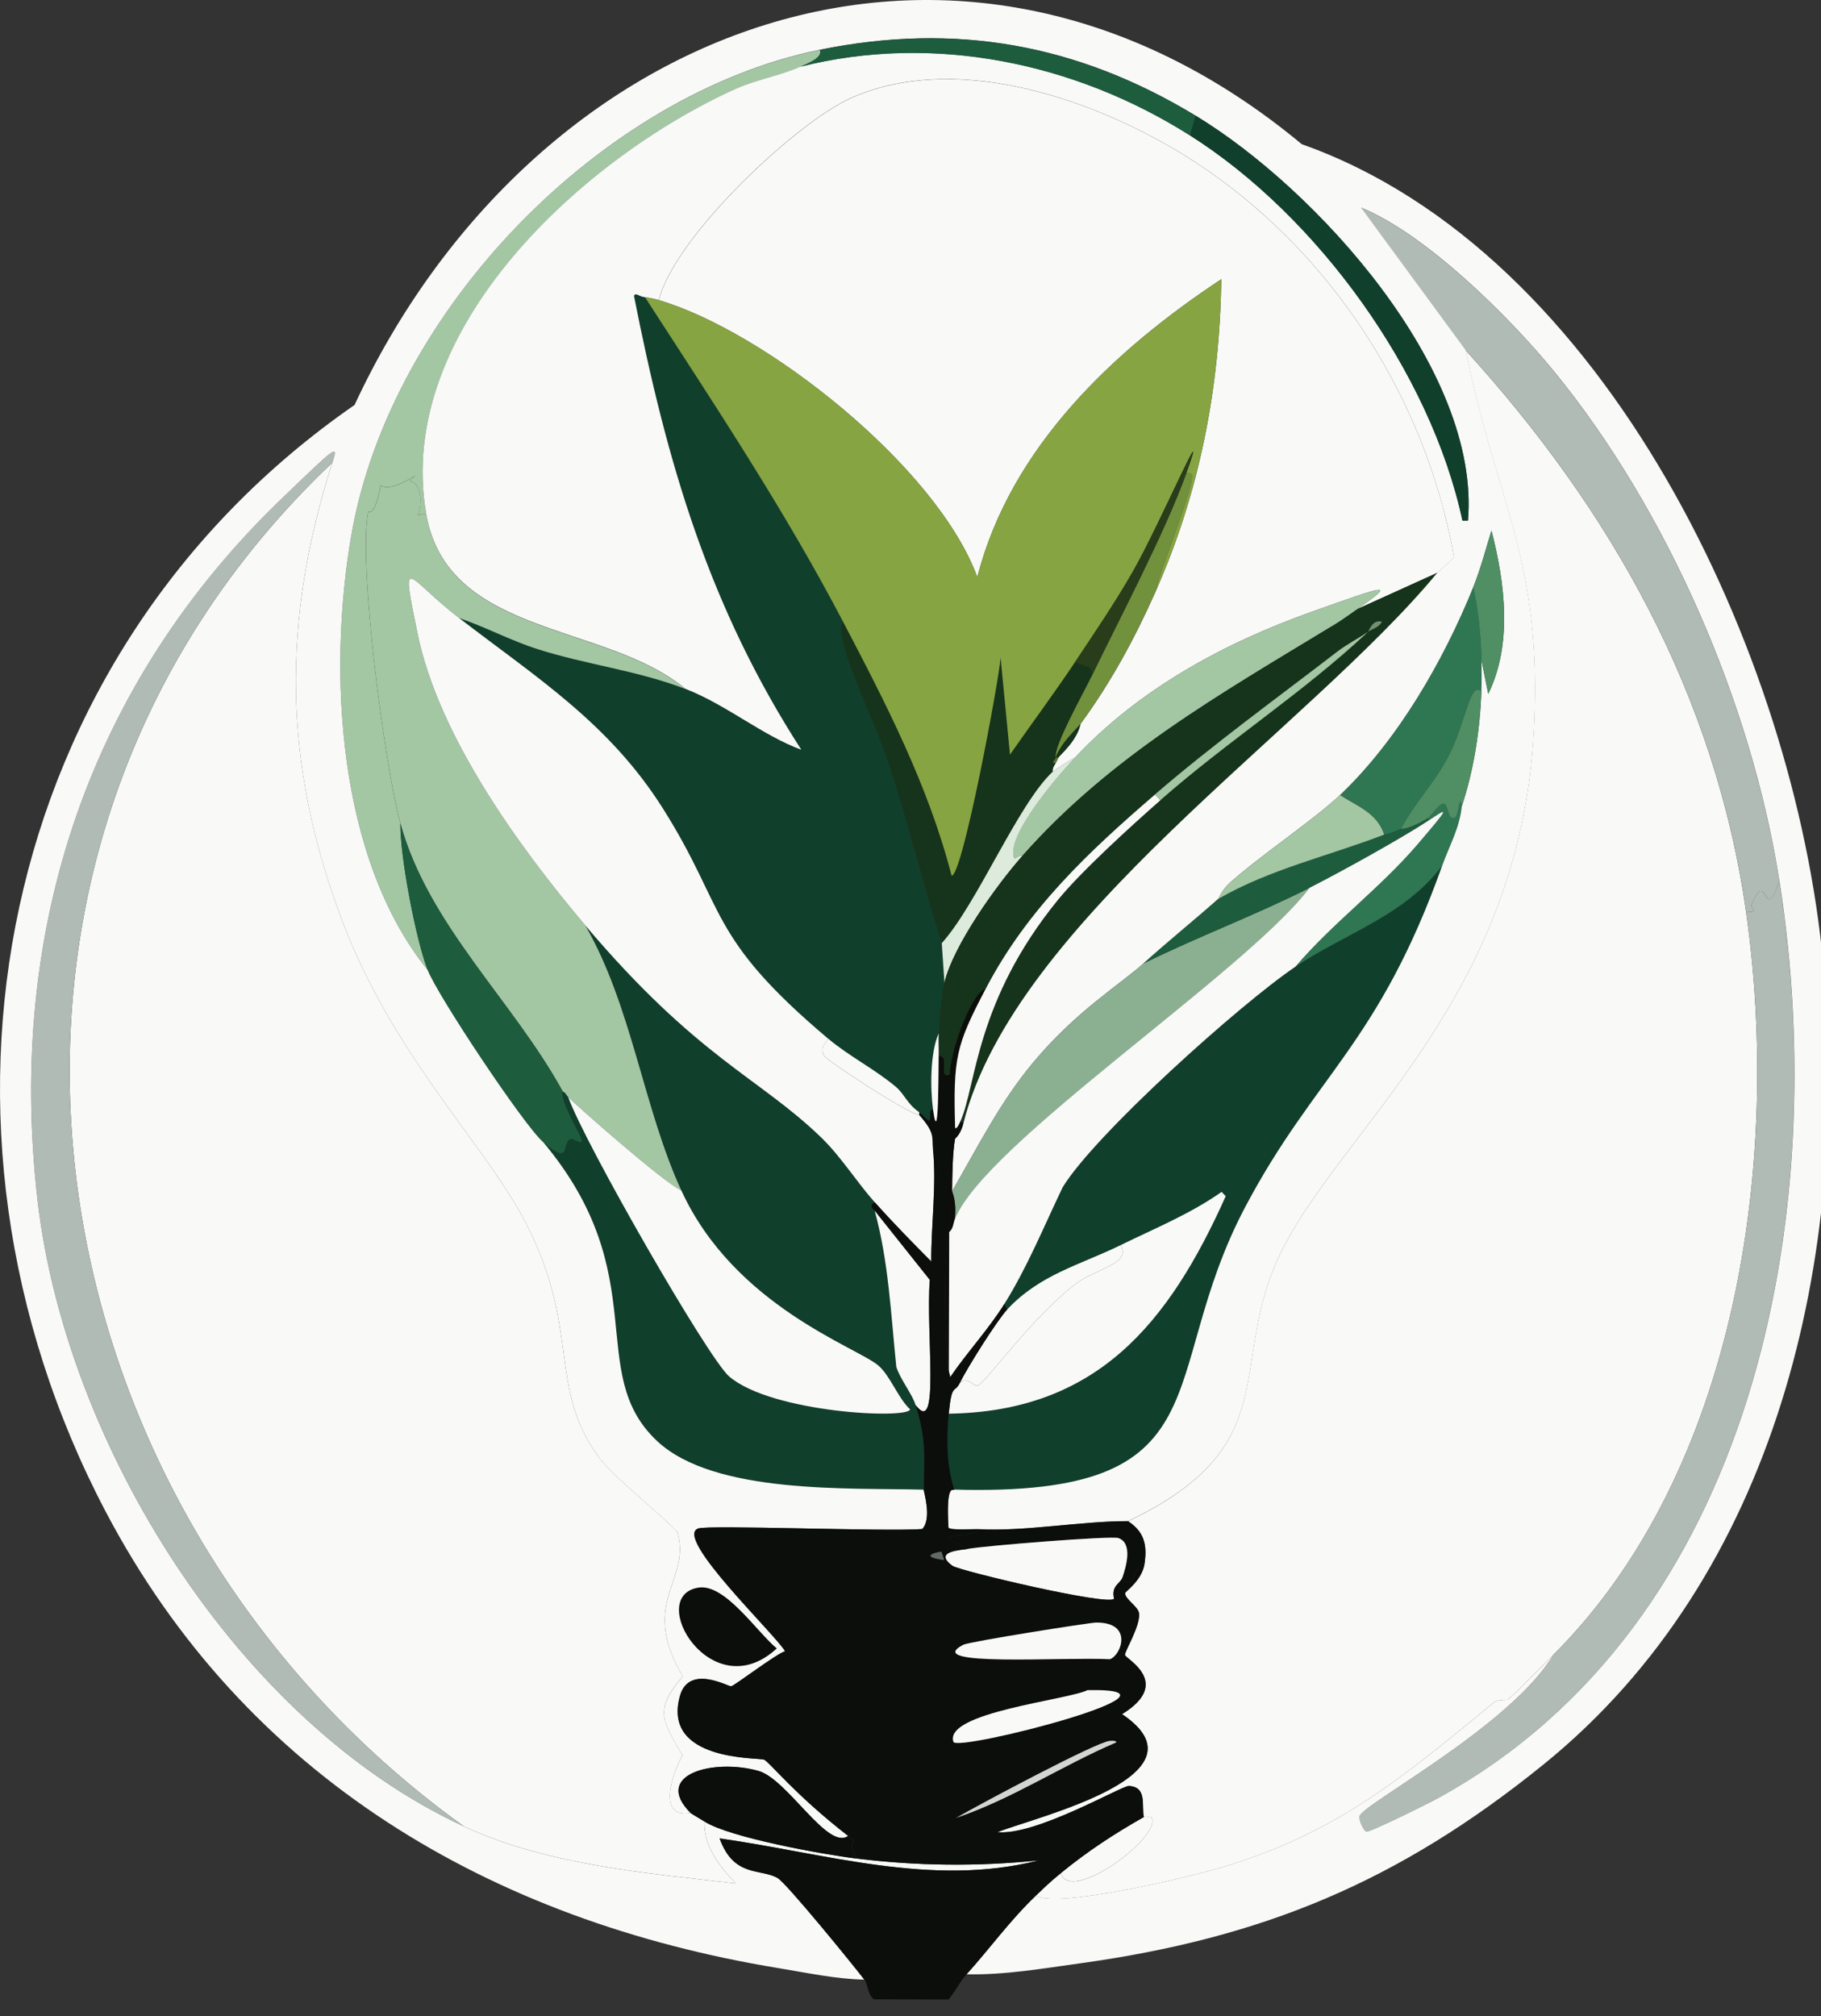 <?xml version="1.0" encoding="utf-8"?>
<!-- Generator: Adobe Illustrator 28.2.0, SVG Export Plug-In . SVG Version: 6.00 Build 0)  -->
<svg version="1.1" id="Layer_1" xmlns="http://www.w3.org/2000/svg" xmlns:xlink="http://www.w3.org/1999/xlink" x="0px" y="0px"
	 viewBox="0 0 300 332.06" style="enable-background:new 0 0 301.27 332.06;" xml:space="preserve">
<rect x="0" y="0" width="300" height="332.06" fill="#333333" stroke="none"/>
<style type="text/css">
	.st0{display:none;}
	.st1{display:inline;fill:#D0CCC9;}
	.st2{display:inline;fill:#D6C078;}
	.st3{display:inline;fill:#D3C898;}
	.st4{display:inline;fill:#BBBCB8;}
	.st5{display:inline;fill:#EEEFEE;}
	.st6{display:inline;fill:#A9B3AB;}
	.st7{display:inline;fill:#B0BBB5;}
	.st8{display:inline;fill:#788981;}
	.st9{fill:#F9F9F8;}
	.st10{fill:#B0BBB5;}
	.st11{fill:#103F2C;}
	.st12{fill:#A3C6A3;}
	.st13{fill:#8AB091;}
	.st14{fill:#16331B;}
	.st15{fill:#1D5C3D;}
	.st16{fill:#2F7652;}
	.st17{fill:#0C0E0C;}
	.st18{fill:#508E64;}
	.st19{fill:#DCEBDC;}
	.st20{fill:#D3D5D0;}
	.st21{fill:#616A65;}
	.st22{fill:#86A441;}
	.st23{fill:#72913C;}
	.st24{fill:#597836;}
	.st25{fill:#293D1B;}
	.st26{fill:#74906F;}
</style>
<g>
	<g id="Background_00000090265880404723214020000009739360656852002738_" class="st0">
		<path class="st1" d="M397.39-44.19c0,256,0,256,0,512c-256,0-256,0-512,0c0-256,0-256,0-512
			C141.39-44.19,141.39-44.19,397.39-44.19z"/>
		<path class="st2" d="M164.89,360.31c0.25,0.01,0.97,0.87,5,0.5c1.33,3.01-8,3.18-6.25,5c8.62,1,8.62,1,17.25,2
			c-0.06,0.01,0.03,0.43-0.75,1c-21.05,1.19-42.17,2.1-63.25,0.5c-5.82-3.25,2.35-0.86-1-8.5c1.03-0.14,1.6-0.29,1.5-1.5
			C123.67,362.08,155.79,359.9,164.89,360.31z"/>
		<path class="st3" d="M115.89,360.81c3.35,7.64-4.82,5.25,1,8.5c-9.66-0.74-22.6-1.55-31-5.25
			C86.8,362.85,112.49,361.26,115.89,360.81z"/>
		<path class="st2" d="M173.89,355.31c2.33-2.99,5.29-5.38,8-8c13.62,1.25,13.62,1.25,27.25,2.5c0,0.5,0,0.5,0,1
			C201.85,351.62,177.26,354.33,173.89,355.31z"/>
		<path class="st3" d="M180.89,367.81c-8.62-1-8.62-1-17.25-2c-1.75-1.82,7.58-1.99,6.25-5c4.24,1.45,25.46,2.68,26.75,3.5
			C199.01,365.8,188.12,366.75,180.89,367.81z"/>
		<path class="st2" d="M102.39,346.81c3.69,3.12,9.31,8.65,13,11c-11.02-3.77-21.48-7.35-33.25-8c0-0.5,0-0.5,0-1
			C92.26,347.81,92.26,347.81,102.39,346.81z"/>
	</g>
</g>
<g>
	<g id="Background_00000055686202929377940820000011930959382272348340_" class="st0">
		<path class="st4" d="M403.87-47.77c0,254.36,0,254.36,0,508.72c-169.32-0.41-338.65-1.52-507.97-0.25c0-254.23,0-254.23,0-508.47
			C149.89-47.77,149.89-47.77,403.87-47.77z"/>
		<path class="st5" d="M403.87-47.77c1.25,0,1.25,0,2.5,0c0,255.98,0,255.98,0,511.97c-255.98,0-255.98,0-511.97,0c0-1,0-1,0-2
			c0.75-0.75,0.75-0.75,1.5-1.5c169.31-1.27,338.65-0.16,507.97,0.25C403.87,206.59,403.87,206.59,403.87-47.77z"/>
		<path class="st5" d="M-104.1-47.77c0,254.23,0,254.23,0,508.47c-0.75,0.75-0.75,0.75-1.5,1.5c0-254.98,0-254.98,0-509.97
			C-105.11-47.83-104.56-47.67-104.1-47.77z"/>
	</g>
</g>
<g>
	<g id="Background_00000084490483704856620300000013401383166943941540_" class="st0">
		<path class="st4" d="M405.71-43.57c0,254.21,0,254.21,0,508.41c-169.22-0.41-338.45-1.52-507.66-0.25c0-254.08,0-254.08,0-508.16
			C151.88-43.57,151.88-43.57,405.71-43.57z"/>
		<path class="st5" d="M405.71-43.57c1.25,0,1.25,0,2.5,0c0,255.83,0,255.83,0,511.66c-255.83,0-255.83,0-511.66,0c0-1,0-1,0-2
			c0.75-0.75,0.75-0.75,1.5-1.5c169.21-1.27,338.44-0.16,507.66,0.25C405.71,210.64,405.71,210.64,405.71-43.57z"/>
		<path class="st5" d="M-101.95-43.57c0,254.08,0,254.08,0,508.16c-0.75,0.75-0.75,0.75-1.5,1.5c0-254.83,0-254.83,0-509.66
			C-102.96-43.62-102.41-43.47-101.95-43.57z"/>
	</g>
</g>
<g>
	<g id="Background_00000019679908922249165520000002294249807641185696_" class="st0">
		<path class="st6" d="M400.89-43.34c0,256,0,256,0,512c-256,0-256,0-512,0c0-256,0-256,0-512
			C144.89-43.34,144.89-43.34,400.89-43.34z"/>
	</g>
</g>
<g>
	<g id="Background_00000044885566088642491880000003827126034492864647_" class="st0">
		<path class="st7" d="M523.86,45.15c-0.65,237.55-0.65,237.55-1.3,475.1c-233.11-0.64-233.11-0.64-466.21-1.28
			C57,281.42,57,281.42,57.65,43.87C290.75,44.51,290.75,44.51,523.86,45.15z"/>
		<path class="st8" d="M267.8,445.31c4.68,0.77,9.34,1.8,14.11,1.89c0.62,0.81,0.49,2.46,1.58,3.25c6.15,0.02,6.15,0.02,12.29,0.03
			c1.09-1.33,1.82-2.89,2.97-4.17c6.24,0.14,12.52-0.95,18.67-1.8c34.31,2.75,68.73,2.69,103.11,3.99c0,0.46,0,0.46,0,0.93
			c-2.63,3.61-78.01,5.17-87.89,5.33c-23.1,0.37-129,0.32-144.32-2.71c-4.6-0.91-10.94-3.23-2.26-4.18
			c19.7-2.16,61.1-0.62,83.32-1.16C268.6,446.01,268.6,446.01,267.8,445.31z"/>
	</g>
	<g>
		<g>
			<path class="st9" d="M287.65,150.15c5.83,41.01-1.45,92.21-31.75,122.4c-2.05,2.04-5.74,5.91-7.53,7.4
				c-0.09,0.07-1.59-0.11-2.28,0.46c-15.11,12.42-25.94,21.61-45.15,27.25c-5.91,1.74-26.96,6.67-30.29,4.56
				c1.61-1.54,2.33-2.25,4.11-3.7c1.49,5.08,16.12-5.55,15.05-9.01c-0.14-0.44-1.34-0.16-1.37-0.24c-0.46-1.71,0.65-4.97-2.49-5.11
				c-1.15-0.05-15.4,8.27-21.65,7.6c6.86-2.64,35.38-9.43,20.54-19.43c8.41-5.18,0.59-9.11,0.48-9.74c-0.1-0.56,2.64-4.94,2.3-6.95
				c-0.19-1.08-2.36-2.32-2.27-3.25c0.03-0.29,2.77-2.04,3.2-4.86c0.46-3.08-0.07-5.25-2.71-6.97
				c26.39-12.6,16.14-25.83,25.16-44.24c9.98-20.36,39.27-41.72,41.67-85.72c1.55-28.44-6.12-37.51-11.21-62.9
				C265.34,83.92,282.56,114.37,287.65,150.15z"/>
			<path class="st9" d="M113.78,298.6c0.15,0.15,1.71,1.04,2.27,1.4c-0.15,4.02,2.47,7.45,5.21,10.22
				c-15.07-1.77-30.97-3.02-44.82-9.4C3.05,248.12-13.6,140.95,54.75,76.2c-8.37,26.15-8.14,49.58,1.61,75.4
				c8.19,21.67,22.65,36.04,29.46,48.33c10.28,18.56,4.01,28.48,13.09,40.4c2.42,3.18,12.47,11.24,12.71,12.1
				c2.26,8-6.39,11.37,0.85,23.66c-4.64,5.51-3.5,7.15-0.04,12.99C110.78,292.11,108.17,299.56,113.78,298.6z"/>
			<path class="st10" d="M54.75,76.2C-13.6,140.95,3.05,248.12,76.44,300.82C39.27,283.68,10.76,237.95,6.15,197.4
				c-5.03-44.36,8.56-85.01,40.61-115.65C55.44,73.46,55.76,73.02,54.75,76.2z"/>
			<path class="st10" d="M255.9,272.55c30.3-30.19,37.58-81.39,31.75-122.4c2.31,0.17,0.67-0.56,0.91-1.16
				c2.67-6.41,2,3.81,4.56-3.93c8.62,54.88-4,122.44-56.19,151.1c-1.38,0.76-11.21,5.66-11.85,5.54c-0.46-0.09-1.3-1.97-1.13-2.55
				C224.56,297.12,248.89,284.29,255.9,272.55z"/>
			<path class="st10" d="M293.13,145.06c-2.56,7.74-1.9-2.48-4.56,3.93c-0.25,0.6,1.39,1.33-0.91,1.16
				c-5.09-35.78-22.31-66.23-46.19-92.46c-8.62-11.74-8.62-11.74-17.24-23.48c10.7,4.4,24.3,17.84,31.8,27
				C274.65,83.94,288.55,115.91,293.13,145.06z"/>
		</g>
		<g>
			<path class="st9" d="M236.81,94.33c-6.61,3-6.61,3-13.22,6c6.61-4.61,4.84-3.96-7.51,0.44c-14.44,5.14-28.38,12.7-38.99,24.02
				c-0.6,0.21-3.49,2.16-3.65,2.31c-0.11-0.57,0.2-0.95,0.46-1.39c0.36-0.61,0.43-0.88,0.46-0.93c0.39-0.56,3.08-2.81,3.66-5.56
				c4.95-6.75,8.95-14.1,12.35-21.77c7.27-16.4,10.56-33.45,10.84-51.47c-17.67,11.68-34.73,27.67-40.2,49.07
				c-6.77-18.36-35.09-40.53-52.46-45.61c2.55-10.41,22.7-29.34,31.73-33.32c16.71-7.36,38.25-0.35,53.25,8.5
				c24.01,14.17,41.1,39.46,46.03,67.17C238.78,92.66,236.93,94.19,236.81,94.33z"/>
			<path class="st11" d="M106.27,48.97c11.38,17.6,22.89,34.83,32.63,53.45c-1.85,2.33,4.87,15.55,7.22,22.52
				c3.38,10,5.82,20.36,9.02,30.41c0.22,3.25,0.22,3.25,0.44,6.5c-0.62,2.6-0.72,5.67-0.93,8.35c-1.43,3.11-1.41,9.17-0.94,12.52
				c-0.89,0.06-0.13,1.48-0.69,1.85c-0.09,0.06-0.97-0.97-1.59-1.4c-2.03-1.4-2.41-2.97-3.86-4.19c-3.47-2.91-7.66-4.99-11.13-7.92
				c-20.07-16.92-16.71-21.22-27.21-37.89c-8.9-14.11-20.83-21.58-33.61-31.41c4.39,1.51,8.54,3.72,12.96,5.14
				c7.94,2.54,16.53,3.53,24.34,6.56c6.77,2.62,12.73,7.71,19.09,10.03c-15.26-23.64-22.15-47.31-27.57-74.77
				C104.81,48.13,105.22,48.87,106.27,48.97z"/>
			<path class="st11" d="M144.1,198.01c-1.22,0.63-0.02,1.32,0,1.39c2.33,8.46,2.66,17.07,3.57,25.76c0.71,2.14,2.64,4.48,3.17,6.27
				c1.73,5.81,1.41,7.77,1.33,13.92c-12.26-0.32-34.5,0.82-43.91-8.01c-12.04-11.3-0.28-27.15-18.76-49.23
				c4.57,3.88,3.01,0.5,4.33-0.45c0.57-0.41,1.74,0.97,2.05,0.24c0.17-0.4-3.76-6.62-3.16-8.13c0.4,0.11,0.59,0.57,0.91,0.93
				c2.68,7.56,23.05,43.04,26.51,46.01c7.03,6.03,29.57,7.08,29.81,5.42c-1.96-1.81-3.27-5.54-5.22-7.21
				c-3.54-3.04-23.73-9.79-32.47-28.85c-6.27-13.67-8.12-30.31-15.82-43.66c18.46,21.81,28.62,25.04,38.83,34.9
				C138.57,190.51,141.07,194.58,144.1,198.01z"/>
			<path class="st11" d="M157.18,245.37c-0.02-0.64-1.69-4.09-0.88-12.53c24.28-0.37,36.17-14.67,45.63-35.83
				c-0.34-0.35-0.34-0.35-0.68-0.7c-5.18,3.64-11.01,6.01-16.64,8.77c-6.68,3.27-13.29,4.82-18.7,10.62
				c-0.23-0.46-0.23-0.46-0.45-0.93c3.81-6.1,6.51-12.76,9.61-19.23c5.38-8.78,29.37-30.28,38.34-36.32
				c8.07-5.43,18.02-8.4,24.18-16.64c-10.51,29.46-20.96,34.48-32.48,56.28C190.23,227.04,202.39,246.61,157.18,245.37z"/>
			<path class="st12" d="M70.2,84.6c3.5,20.38,29.49,17.89,42.72,28.88c-7.81-3.03-16.4-4.02-24.34-6.56
				c-4.42-1.41-8.57-3.63-12.96-5.14c-8.7-6.7-9.68-11.32-6.84,2.53c3.47,16.9,16.65,35.11,27.64,48.1
				c7.69,13.35,9.55,29.99,15.82,43.66c-2.64-1.04-17.82-14.45-18.62-15.36c-0.32-0.36-0.51-0.82-0.91-0.93
				c-8.19-14.95-22.14-27.38-26.74-44.15c-2.6-9.47-6.99-42.86-5.32-51.28c0.05-0.27,1.09,1.05,2.06-4.4
				c2.15,1.49,7.83-3.44,4.78-0.68c1.98,0.13,2.15,3.75,1.35,5.57C69.52,84.71,69.52,84.71,70.2,84.6z"/>
			<path class="st12" d="M131.87,10.99c-3.42,1.52-7.29,2.14-10.71,3.68C96.35,25.87,64.97,54.12,70.2,84.6
				c-0.68,0.11-0.68,0.11-1.37,0.23c0.8-1.83,0.63-5.44-1.35-5.57c3.05-2.76-2.63,2.17-4.78,0.68c-0.97,5.45-2.01,4.13-2.06,4.4
				c-1.66,8.43,2.72,41.81,5.32,51.28c-0.04,5.64,2.6,19.26,4.49,24.14c-14.86-18.39-16.48-49.2-12.55-71.72
				c6.43-36.87,41.12-72.5,77.16-79.82C135.62,9.48,133.13,10.43,131.87,10.99z"/>
			<path class="st13" d="M215.73,146.24c-10.53,13.91-53.65,42.23-58.43,54.59c0.34-3.15-0.44-4.41-0.44-4.64
				c4.21-7.27,7.87-14.6,13.26-21.07c7.16-8.6,14.5-13.03,18.26-16.42C197.35,154.26,206.8,150.75,215.73,146.24z"/>
			<path class="st14" d="M236.81,94.33c-21.25,25.75-69.68,57.44-78.1,90.72c-0.23-0.23-0.23-0.23-0.45-0.47
				c2.6-5.95,2.45-19.7,16.03-36.38c3.84-4.71,12.14-12.24,16.89-16.42c11.04-9.71,23.45-17.64,34.22-27.74
				c0.72-0.5,1.64-0.63,2.28-1.62c-1.54-0.52-2.18,1.52-2.28,1.62c-1.56,1.08-3.51,2.08-5.02,3.23c-0.7-1.82-2.62-2.37-0.9-4.18
				c1.42-0.86,2.74-1.82,4.11-2.77C230.2,97.33,230.2,97.33,236.81,94.33z"/>
			<path class="st15" d="M92.71,179.77c-0.6,1.51,3.33,7.73,3.16,8.13c-0.31,0.73-1.48-0.65-2.05-0.24
				c-1.31,0.96,0.25,4.33-4.33,0.45c-3.1-2.63-17.42-24.16-19.04-28.35c-1.89-4.88-4.53-18.5-4.49-24.14
				C70.57,152.39,84.52,164.82,92.71,179.77z"/>
			<path class="st16" d="M244.06,108.73c0.03,1.69,0.04,3.42-0.01,5.1c-1.88-1.73-2.58,5.39-5.49,10.89
				c-2.19,4.13-5.57,7.67-7.77,11.81c-2.52,1.1-2.6,0.87-2.73,0.92c-1.18-3.58-4.45-4.65-7.27-6.52
				c9.52-9.06,17.01-22.07,21.95-34.27C243.54,100.57,243.99,104.75,244.06,108.73z"/>
			<path class="st15" d="M235.34,134.69c0,0.23,0,0.23,0,0.46c-4.56,3-14.57,8.53-19.61,11.08c-8.92,4.51-18.38,8.03-27.35,12.45
				c4.04-3.65,8.26-7.04,12.32-10.64c8.54-4.93,18.19-7.06,27.35-10.6c0.13-0.05,0.21,0.18,2.73-0.92
				C231,136.44,231.9,136.73,235.34,134.69z"/>
			<path class="st16" d="M240.8,132.85c-0.34,3.51-2.07,6.52-3.21,9.73c-6.15,8.23-16.11,11.21-24.18,16.64
				c6.13-7.21,13.95-12.94,20.09-20.13c5.52-6.46,5.12-6.1,1.83-3.94c0-0.23,0-0.23,0-0.46c0.15-0.09,1.87-2.48,2.51-2.31
				c0.8,0.22,0.6,2.71,1.81,2.32C240.35,134.48,240.44,130.36,240.8,132.85z"/>
			<path class="st12" d="M228.04,137.46c-9.15,3.53-18.8,5.67-27.35,10.6c0.13-0.11,0.45-1.37,2.06-2.78
				c5.21-4.59,13.92-10.43,18.02-14.33C223.59,132.81,226.86,133.87,228.04,137.46z"/>
			<g>
				<path class="st9" d="M177.91,323.37c-6.16,0.85-12.43,1.94-18.67,1.8c3.89-4.33,7.17-8.9,11.42-12.96
					c3.33,2.11,24.38-2.82,30.29-4.56c19.21-5.64,30.04-14.83,45.15-27.25c0.69-0.56,2.19-0.38,2.28-0.46
					c1.79-1.49,5.48-5.36,7.53-7.4c-7.02,11.74-31.34,24.57-31.94,26.59c-0.17,0.58,0.67,2.47,1.13,2.55
					c0.64,0.12,10.47-4.77,11.85-5.54c52.19-28.66,64.8-96.21,56.19-151.1c-4.57-29.14-18.48-61.11-37.1-83.85
					c-7.5-9.16-21.1-22.6-31.8-27c8.62,11.74,8.62,11.74,17.24,23.48c5.09,25.39,12.76,34.46,11.21,62.9
					c-2.39,43.99-31.68,65.36-41.67,85.72c-9.02,18.41,1.23,31.64-25.16,44.24c-7.69-0.02-17.09,1.74-24.59,1.32
					c-0.88-0.05-4.68,0.23-5.01-0.25c-0.46-7.86,0.94-5.91,0.93-6.26c45.21,1.25,33.05-18.32,47.93-46.5
					c11.52-21.8,21.97-26.82,32.48-56.28c1.15-3.22,2.88-6.23,3.21-9.73c2-6.02,3.02-12.64,3.24-19.01c0.06-1.69,0.04-3.41,0.01-5.1
					c0.56,2.79,0.56,2.79,1.12,5.57c4.03-8.22,2.76-18.29,0.53-26.91c-0.93,3.03-1.8,6.35-2.98,9.27
					c-4.94,12.2-12.43,25.21-21.95,34.27c-4.1,3.9-12.82,9.75-18.02,14.33c-1.6,1.41-1.93,2.66-2.06,2.78
					c-4.06,3.6-8.28,6.99-12.32,10.64c-3.75,3.39-11.1,7.82-18.26,16.42c-5.39,6.47-9.05,13.8-13.26,21.07
					c0.01-2.37,0.08-6.31,0.48-8.58c0.02-0.14,0.89-0.62,1.37-2.55c8.42-33.29,56.86-64.98,78.1-90.72
					c0.12-0.14,1.97-1.67,2.74-2.54c-4.92-27.7-22.01-53-46.03-67.17c-15-8.85-36.54-15.86-53.25-8.5
					c-9.04,3.98-29.18,22.91-31.73,33.32c-0.46-0.14-1.8-0.43-2.28-0.47c-1.05-0.1-1.46-0.84-1.82-0.24
					c5.42,27.46,12.31,51.14,27.57,74.77c-6.36-2.32-12.33-7.4-19.09-10.03c-13.22-11-39.22-8.51-42.72-28.88
					c-5.24-30.47,26.14-58.72,50.96-69.92c3.42-1.54,7.29-2.16,10.71-3.68c21.88-5.5,45.13-0.73,64.16,11.31
					c20.88,13.21,39.62,38.87,44.9,63.45c0.46,0,0.46,0,0.91,0c2.08-24.88-25.07-54.71-44.89-66.7
					c-19.49-11.8-39.58-15.37-61.89-10.84C99.02,15.54,64.33,51.18,57.9,88.04c-3.93,22.52-2.31,53.33,12.55,71.72
					c1.62,4.2,15.95,25.73,19.04,28.35c18.48,22.08,6.72,37.94,18.76,49.23c9.42,8.83,31.66,7.68,43.91,8.01
					c0,0.32,1.41,4.81-0.25,6.49c-6.17,0.45-35.06-0.71-36.88-0.1c-4.17,1.41,12.73,17.49,14.29,20.22
					c-1.5,0.45-8.37,5.72-8.89,5.78c-0.49,0.05-6.96-3.68-8.43,1.6c-3,10.79,12.92,10.1,13.86,10.48c0.87,0.35,4.99,5.7,13.85,12.56
					c-3.38,2.43-9.99-9.36-14.77-10.71c-7.38-2.09-17.53,0.58-11.17,6.93c-5.61,0.96-3-6.49-1.34-9.51
					c-3.47-5.84-4.6-7.48,0.04-12.99c-7.24-12.29,1.41-15.66-0.85-23.66c-0.24-0.86-10.29-8.92-12.71-12.1
					c-9.08-11.92-2.81-21.84-13.09-40.4c-6.81-12.3-21.27-26.66-29.46-48.33c-9.76-25.82-9.98-49.25-1.61-75.4
					c1.02-3.18,0.69-2.75-7.98,5.55C14.71,112.39,1.12,153.04,6.15,197.4c4.6,40.56,33.12,86.29,70.29,103.42
					c13.85,6.39,29.75,7.63,44.82,9.4c-2.73-2.77-5.36-6.2-5.21-10.22c4.08,2.62,19.47,5.42,25.02,6.1
					c10.06,1.24,19.91,1.34,30.05,0.31c-17.59,4.48-35.15-1.16-52.58-3.62c2.33,6.48,6.71,4.91,9.54,6.52
					c1.47,0.83,12.39,14.25,14.3,16.74c-4.77-0.1-9.43-1.13-14.11-1.89c-47.23-7.76-87.84-31.38-110.88-75.23
					C-15.99,185.39-0.78,107.68,58.41,66.7c29.2-62.79,99.53-89.95,156.05-42.95c50.31,17.78,81.25,84.32,85.91,135.02
					c4.43,48.13-7.5,100.63-46.12,131.87C230.36,309.97,207.97,319.21,177.91,323.37z"/>
				<path class="st9" d="M102.84,52.67c2.67,20.18,10.2,39.2,16.91,58.27c0,3.77-11.95-4.54-17.96-7.24
					c-3.39-1.53-18.06-5.23-18.42-8.63C86.72,79.59,96.21,66.74,102.84,52.67z"/>
				<path class="st11" d="M196.03,22.3c0.46-1.62,0.46-1.62,0.92-3.25c19.82,11.99,46.98,41.82,44.89,66.7c-0.46,0-0.46,0-0.91,0
					C235.65,61.18,216.92,35.51,196.03,22.3z"/>
				<path class="st15" d="M196.95,19.06c-0.46,1.62-0.46,1.62-0.92,3.25C177,10.27,153.75,5.5,131.87,10.99
					c1.27-0.56,3.75-1.52,3.19-2.78C157.38,3.68,177.46,7.26,196.95,19.06z"/>
				<path class="st17" d="M115.02,261.49c4.4-0.75,9.63,7.27,12.95,10.01C117.23,281.42,106.31,262.96,115.02,261.49z"/>
			</g>
			<path class="st18" d="M244.04,113.84c-0.22,6.38-1.24,12.99-3.24,19.01c-0.36-2.49-0.45,1.63-1.14,1.85
				c-1.21,0.39-1.01-2.11-1.81-2.32c-0.64-0.17-2.36,2.23-2.51,2.31c-3.44,2.04-4.33,1.75-4.56,1.84c2.2-4.14,5.59-7.68,7.77-11.81
				C241.46,119.22,242.16,112.1,244.04,113.84z"/>
			<path class="st17" d="M162.41,162.79c-4.91,9.38-5.39,11.28-5.07,22.95c0.26,0.4,0.87-1.06,0.91-1.16
				c0.23,0.23,0.23,0.23,0.45,0.47c-0.49,1.93-1.35,2.4-1.37,2.55c-0.4,2.27-0.47,6.21-0.48,8.58c0,0.23,0.78,1.49,0.44,4.64
				c-0.22,0.57-0.25,1.6-0.92,2.09c-0.03,11.48-0.03,11.48-0.06,22.97c-0.61-1.3-1.22-22.34,0.52-25.28
				c-0.73-5.37-2.19-5.26-2.26-5.57c-0.49-2.15,0.96-6.14-0.89-5.8c-0.2-1.89,0.43-2.55-2.26-5.57c0-0.23,0-0.23,0-0.46
				c0.61,0.42,1.5,1.45,1.59,1.4c0.56-0.38-0.2-1.8,0.69-1.85c0.99,7.17,0.88-7.47,0.93-8.81c1.97-0.28-0.14,3.88,1.81,3.02
				C156.54,173.14,159.96,163.5,162.41,162.79z"/>
			<path class="st18" d="M244.06,108.73c-0.07-3.98-0.52-8.16-1.33-12.07c1.18-2.93,2.05-6.24,2.98-9.27
				c2.23,8.61,3.51,18.69-0.53,26.91C244.62,111.52,244.62,111.52,244.06,108.73z"/>
			<path class="st9" d="M174.76,308.51c4.35-3.56,8.82-6.49,13.68-9.24c0.02,0.08,1.23-0.21,1.37,0.24
				C190.88,302.97,176.25,313.59,174.76,308.51z"/>
			<path class="st14" d="M177.13,109.01c1.21,0.73,3.13,0.45,2.73,2.33c-1.51,3.11-6.13,11.27-5.96,13.44
				c0.04,0.47-0.94,0.81,0,0.93c-0.26,0.44-0.56,0.83-0.46,1.39c-5.75,5.35-12.46,21.79-18.29,28.25
				c-3.2-10.06-5.64-20.41-9.02-30.41c-2.36-6.97-9.07-20.19-7.22-22.52c7.04,13.45,14.04,26.96,17.87,41.81
				c1.8,0.19,7.94-32.98,8.07-35.94c0.77,8.01,0.77,8.01,1.55,16.01C169.94,119.19,173.68,114.18,177.13,109.01z"/>
			<path class="st12" d="M223.59,100.33c-1.36,0.95-2.69,1.91-4.11,2.77c-18.31,11.14-36.54,21.42-51.1,37.91
				c-0.81-0.2-1.2,0.77-1.37,0.23c-1.17-3.82,7.4-13.6,10.06-16.44c10.62-11.32,24.55-18.88,38.99-24.02
				C228.43,96.37,230.2,95.71,223.59,100.33z"/>
			<path class="st19" d="M177.09,124.79c-2.66,2.84-11.23,12.63-10.06,16.44c0.17,0.54,0.55-0.43,1.37-0.23
				c-4.22,4.78-11.36,14.72-12.81,20.84c-0.22-3.25-0.22-3.25-0.44-6.5c5.83-6.46,12.54-22.9,18.29-28.25
				C173.6,126.95,176.49,124.99,177.09,124.79z"/>
			<path class="st9" d="M75.62,101.78c12.77,9.83,24.71,17.3,33.61,31.41c10.51,16.66,7.14,20.96,27.21,37.89
				c-0.57,0.93-1.42,1.48-0.69,2.78c0.46,0.82,13.66,9.49,15.68,9.79c2.69,3.03,2.06,3.68,2.26,5.57
				c0.62,5.83-0.32,12.64-0.28,18.56c-3.16-3.2-6.32-6.4-9.31-9.77c-3.04-3.43-5.53-7.49-8.85-10.7
				c-10.21-9.86-20.37-13.09-38.83-34.9c-10.99-12.99-24.17-31.19-27.64-48.1C65.94,90.45,66.92,95.08,75.62,101.78z"/>
			<path class="st9" d="M213.41,159.22c-8.97,6.04-32.96,27.53-38.34,36.32c-3.1,6.47-5.8,13.12-9.61,19.23
				c-2.61,4.18-6.15,7.98-8.91,12.04c-0.11-0.46-0.11-0.46-0.23-0.93c0.03-11.48,0.03-11.48,0.06-22.97
				c0.66-0.49,0.69-1.51,0.92-2.09c4.77-12.36,47.9-40.68,58.43-54.59c5.04-2.55,15.05-8.08,19.61-11.08
				c3.29-2.16,3.69-2.53-1.83,3.94C227.36,146.28,219.54,152.02,213.41,159.22z"/>
			<path class="st9" d="M150.84,231.43c-0.53-1.8-2.46-4.13-3.17-6.27c-0.91-8.69-1.25-17.3-3.57-25.76
				c4.54,5.7,4.54,5.7,9.07,11.39C152.5,219.65,154.9,236.74,150.84,231.43z"/>
			<g>
				<path class="st9" d="M156.3,232.84c0.5-5.17,0.93-3.24,1.84-5.1c1.23-1.11,2.23,0.66,2.96,0.47
					c1.11-0.28,8.64-10.93,15.98-16.66c3.36-2.62,9.39-3.34,7.53-6.47c5.63-2.76,11.46-5.13,16.64-8.77
					c0.34,0.35,0.34,0.35,0.68,0.7C192.47,218.16,180.58,232.46,156.3,232.84z"/>
				<path class="st9" d="M184.61,205.08c1.86,3.13-4.17,3.85-7.53,6.47c-7.34,5.73-14.87,16.38-15.98,16.66
					c-0.73,0.18-1.73-1.58-2.96-0.47c1.21-2.47,6.09-10.23,7.77-12.04C171.31,209.89,177.93,208.35,184.61,205.08z"/>
			</g>
			<g>
				<path class="st17" d="M139.72,302.39c2.42,1.88-0.7-0.57,1.36,3.72c-5.55-0.68-20.94-3.48-25.02-6.1
					c-0.56-0.36-2.13-1.25-2.27-1.4c-6.35-6.35,3.79-9.02,11.17-6.93C129.73,293.02,136.34,304.81,139.72,302.39z"/>
				<path class="st17" d="M185.85,250.55c2.64,1.72,3.18,3.89,2.71,6.97c-1.87,0.27-1.91,4.94-3.65,2.31
					c0.6-1.76,1.77-5.65-0.67-6.5c-1.18-0.41-22.38,1.29-24.82,1.79c-7.31-3.49-0.15-1.1,1.83-3.24
					C168.76,252.29,178.16,250.53,185.85,250.55z"/>
				<path class="st9" d="M184.91,259.82c-0.35,1.03-1.88,1.31-1.38,3.48c-0.74,1.27-25.5-4.59-26.62-5.41
					c-3.36-2.46,1.63-2.6,2.51-2.78c2.44-0.49,23.64-2.2,24.82-1.79C186.68,254.17,185.51,258.06,184.91,259.82z"/>
				<g>
					<path class="st17" d="M156.32,225.88c0.11,0.46,0.11,0.46,0.23,0.93c2.76-4.06,6.3-7.86,8.91-12.04
						c0.23,0.46,0.23,0.46,0.45,0.93c-1.68,1.81-6.56,9.57-7.77,12.04c-0.91,1.86-1.33-0.07-1.84,5.1
						c-0.82,8.44,0.86,11.89,0.88,12.53c0.01,0.35-1.38-1.6-0.93,6.26c0.33,0.47,4.13,0.2,5.01,0.25c-1.98,2.14-9.14-0.25-1.83,3.24
						c-0.88,0.18-5.87,0.32-2.51,2.78c1.12,0.82,25.88,6.68,26.62,5.41c-0.51-2.17,1.02-2.45,1.38-3.48
						c1.74,2.63,1.78-2.04,3.65-2.31c-0.43,2.82-3.17,4.57-3.2,4.86c-0.1,0.93,2.08,2.18,2.27,3.25c0.35,2.02-2.39,6.39-2.3,6.95
						c0.11,0.63,7.93,4.57-0.48,9.74c14.84,10-13.68,16.79-20.54,19.43c6.24,0.67,20.5-7.65,21.65-7.6c3.14,0.15,2.03,3.4,2.49,5.11
						c-4.86,2.75-9.34,5.68-13.68,9.24c-1.77,1.45-2.5,2.16-4.11,3.7c-4.25,4.06-7.53,8.63-11.42,12.96
						c-1.15,1.28-1.88,2.84-2.97,4.17c-6.15-0.02-6.15-0.02-12.29-0.03c-1.09-0.79-0.97-2.45-1.58-3.25
						c-1.91-2.49-12.83-15.91-14.3-16.74c-2.84-1.61-7.21-0.04-9.54-6.52c17.42,2.47,34.98,8.1,52.58,3.62
						c-10.13,1.03-19.99,0.93-30.05-0.31c-2.06-4.28,1.07-1.84-1.36-3.72c-8.86-6.87-12.99-12.22-13.85-12.56
						c-0.94-0.38-16.85,0.32-13.86-10.48c1.47-5.28,7.94-1.55,8.43-1.6c0.52-0.06,7.4-5.33,8.89-5.78
						c-1.56-2.74-18.46-18.81-14.29-20.22c1.81-0.61,30.71,0.55,36.88,0.1c1.65-1.69,0.24-6.17,0.25-6.49
						c0.08-6.15,0.4-8.11-1.33-13.92c4.06,5.32,1.65-11.77,2.33-20.64c-4.54-5.7-4.54-5.7-9.07-11.39c-0.02-0.07-1.22-0.76,0-1.39
						c2.99,3.37,6.15,6.57,9.31,9.77c-0.04-5.92,0.9-12.72,0.28-18.56c1.86-0.33,0.4,3.65,0.89,5.8c0.07,0.31,1.53,0.2,2.26,5.57
						C155.11,203.53,155.72,224.57,156.32,225.88z"/>
					<path class="st9" d="M180.57,267.24c6.23-0.06,4.12,5.47,2.26,6.04c-7.76-0.4-31.22,1.29-24.12-2.39
						C159.69,270.38,179.46,267.25,180.57,267.24z"/>
					<path class="st9" d="M179.17,278.37c19.8-0.39-21.53,10.24-22.1,8.52C155.46,282.05,175.81,280.01,179.17,278.37z"/>
					<path class="st20" d="M182.79,286.73c0.33-0.03,1.03-0.11,1.14,0.24c-8.84,3.75-17.22,9.36-26.44,12.45
						C161.48,297.11,180.52,286.96,182.79,286.73z"/>
					<path class="st21" d="M155.1,255.57c0.23,0.7,0.23,0.7,0.45,1.39C150.89,256.31,154.87,255.51,155.1,255.57z"/>
				</g>
			</g>
			<path class="st14" d="M219.49,103.1c-1.72,1.81,0.2,2.35,0.9,4.18c-10.06,7.74-20.49,15.29-30.11,23.58
				c-10.93,9.42-21.01,18.85-27.86,31.94c-2.45,0.7-5.87,10.35-5.96,14.13c-1.95,0.86,0.15-3.3-1.81-3.02
				c0.05-1.23-0.09-2.49,0.01-3.71c0.21-2.68,0.32-5.75,0.93-8.35c1.45-6.12,8.59-16.07,12.81-20.84
				C182.95,124.52,201.18,114.24,219.49,103.1z"/>
			<path class="st9" d="M151.43,183.18c0,0.23,0,0.23,0,0.46c-2.02-0.29-15.22-8.97-15.68-9.79c-0.73-1.3,0.12-1.85,0.69-2.78
				c3.47,2.92,7.67,5.01,11.13,7.92C149.02,180.2,149.4,181.78,151.43,183.18z"/>
			<path class="st9" d="M154.64,173.91c-0.05,1.34,0.06,15.98-0.93,8.81c-0.46-3.36-0.49-9.41,0.94-12.52
				C154.56,171.42,154.69,172.68,154.64,173.91z"/>
			<g>
				<path class="st22" d="M190.36,97.45c0.45-2.95,6.56-17.64,5.97-19.24c-0.14-0.37-0.6-0.23-0.91-0.23
					c4.2-11.64-4.16,7.99-8.69,15.98c-2.92,5.14-6.32,10.14-9.6,15.05c-3.45,5.17-7.19,10.18-10.74,15.28
					c-0.77-8.01-0.77-8.01-1.55-16.01c-0.12,2.96-6.26,36.12-8.07,35.94c-3.83-14.84-10.83-28.36-17.87-41.81
					c-9.75-18.61-21.25-35.84-32.63-53.45c0.48,0.04,1.81,0.33,2.28,0.47c17.37,5.09,45.69,27.25,52.46,45.61
					c5.47-21.4,22.53-37.39,40.2-49.07C200.93,64.01,197.63,81.05,190.36,97.45z"/>
				<path class="st23" d="M190.36,97.45c-3.4,7.67-7.4,15.02-12.35,21.77c-0.7,0.96-3.08,2.94-4.11,5.56
					c-0.17-2.17,4.45-10.33,5.96-13.44c4.75-9.82,12.06-23.61,15.57-33.36c0.31,0,0.77-0.13,0.91,0.23
					C196.93,79.81,190.81,94.5,190.36,97.45z"/>
				<path class="st14" d="M174.35,124.78c-0.23,0-0.23,0-0.46,0c1.03-2.62,3.41-4.6,4.11-5.56
					C177.44,121.98,174.75,124.23,174.35,124.78z"/>
				<path class="st24" d="M173.9,125.71c-0.94-0.12,0.04-0.46,0-0.93c0.23,0,0.23,0,0.46,0C174.32,124.82,174.26,125.1,173.9,125.71
					z"/>
				<path class="st25" d="M195.43,77.98c-3.51,9.75-10.82,23.54-15.57,33.36c0.4-1.88-1.51-1.6-2.73-2.33
					c3.28-4.92,6.68-9.91,9.6-15.05C191.27,85.97,199.62,66.34,195.43,77.98z"/>
			</g>
			<path class="st9" d="M112.24,196.06c8.74,19.07,28.93,25.82,32.47,28.85c1.94,1.66,3.26,5.4,5.22,7.21
				c-0.24,1.66-22.78,0.61-29.81-5.42c-3.45-2.96-23.83-38.44-26.51-46.01C94.42,181.61,109.6,195.02,112.24,196.06z"/>
			<path class="st9" d="M191.18,131.79c-4.76,4.18-13.06,11.72-16.89,16.42c-13.58,16.67-13.43,30.43-16.03,36.38
				c-0.04,0.1-0.66,1.56-0.91,1.16c-0.32-11.67,0.16-13.57,5.07-22.95c6.85-13.09,16.93-22.52,27.86-31.94
				C190.73,131.32,190.73,131.32,191.18,131.79z"/>
			<path class="st12" d="M225.4,104.04c-10.77,10.1-23.19,18.03-34.22,27.74c-0.45-0.47-0.45-0.47-0.91-0.93
				c9.62-8.29,20.06-15.84,30.11-23.58C221.89,106.12,223.84,105.12,225.4,104.04z"/>
			<path class="st26" d="M225.4,104.04c0.1-0.1,0.74-2.14,2.28-1.62C227.04,103.41,226.12,103.54,225.4,104.04z"/>
		</g>
	</g>
</g>
<g>
	<g id="Background_00000168803991754231905190000016237073474547879343_" class="st0">
		<path class="st6" d="M664.35,345.58c0,256,0,256,0,512c-256,0-256,0-512,0c0-256,0-256,0-512
			C408.35,345.58,408.35,345.58,664.35,345.58z"/>
	</g>
</g>
</svg>
